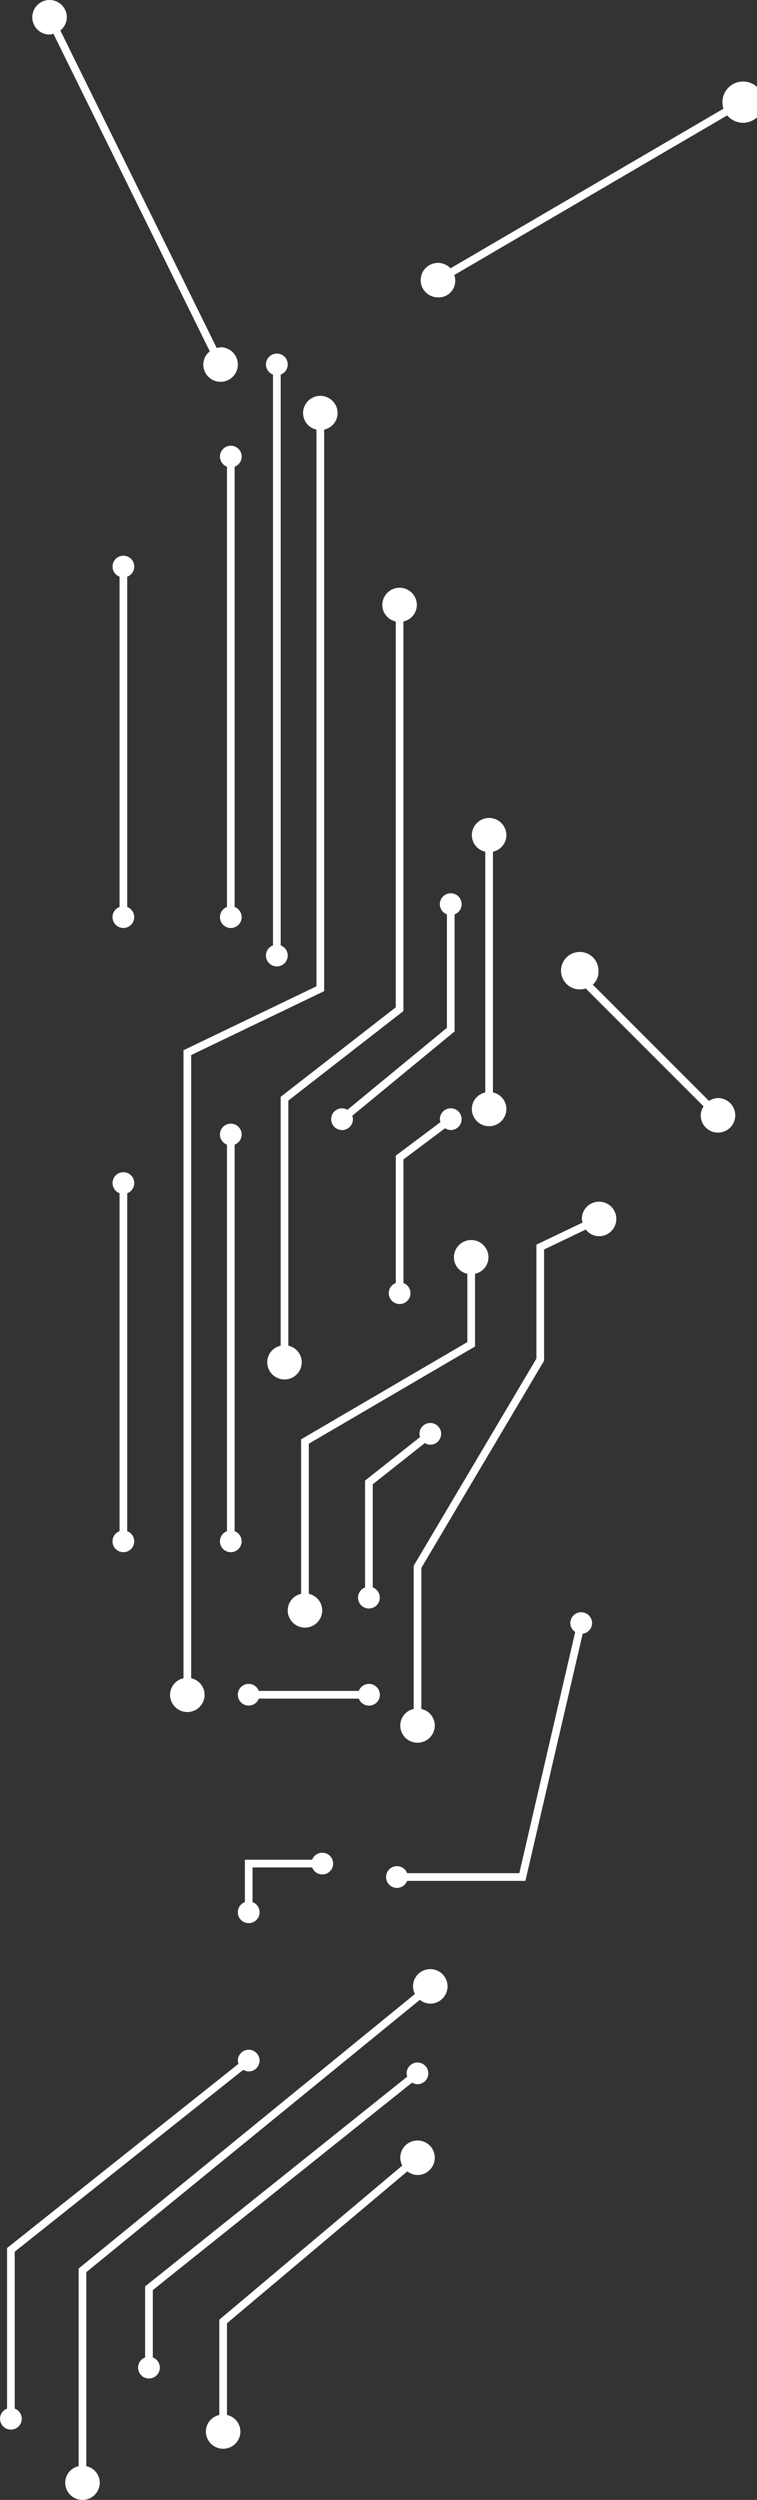 <svg xmlns="http://www.w3.org/2000/svg" width="146.53" height="483.769" viewBox="0 0 146.53 483.769">
  <rect x="0" y="0" width="146.53" height="483.769" fill="#333333" stroke="none"/>
  <defs>
    <style>
      .cls-1 {
        fill: #fff;
      }
    </style>
  </defs>
  <g id="SciFI" transform="translate(337.081 840.22) rotate(180)">
    <path id="Path_1259" data-name="Path 1259" class="cls-1" d="M225.282,358.533a2.1,2.1,0,1,0,0,1.485h13.024v-8.193a2.105,2.105,0,1,0-1.487,0v6.708Z" transform="translate(51.377 120.315)"/>
    <path id="Path_1260" data-name="Path 1260" class="cls-1" d="M246.246,375.677a3.3,3.3,0,0,0,2.6-3.194,3.341,3.341,0,0,0-6.682,0,3.3,3.3,0,0,0,2.6,3.194v29.054l-32.175,18.81v14.067a3.294,3.294,0,0,0-2.6,3.191,3.342,3.342,0,0,0,6.684,0,3.294,3.294,0,0,0-2.6-3.191V424.393l32.176-18.812Z" transform="translate(32.545 156.114)"/>
    <path id="Path_1261" data-name="Path 1261" class="cls-1" d="M216.563,402.534a2.059,2.059,0,0,0-1.051-.321,2.1,2.1,0,1,0,2.1,2.1,2.066,2.066,0,0,0-.123-.618l10.646-8.428V374.588a2.105,2.105,0,1,0-1.487,0v19.965Z" transform="translate(38.28 158.439)"/>
    <path id="Path_1263" data-name="Path 1263" class="cls-1" d="M234.048,409.046a2.047,2.047,0,0,0,1.022.3,2.105,2.105,0,1,0-2.105-2.105,2.076,2.076,0,0,0,.134.661L213.559,424l-.27.222v22.653a2.108,2.108,0,1,0,1.484,0V424.918Z" transform="translate(35.801 216.401)"/>
    <path id="Path_1264" data-name="Path 1264" class="cls-1" d="M215.129,426.57a2.044,2.044,0,0,0-1.1-.356,2.105,2.105,0,1,0,2.105,2.1,1.98,1.98,0,0,0-.115-.564l8.653-6.489V396.612a2.1,2.1,0,1,0-1.485,0v23.913Z" transform="translate(35.801 195.325)"/>
    <path id="Path_1269" data-name="Path 1269" class="cls-1" d="M217.211,369.386a3.342,3.342,0,0,0,3.341-3.344,3.26,3.26,0,0,0-.4-1.5l35.423-29.832v-18.44a3.294,3.294,0,0,0,2.6-3.191,3.342,3.342,0,0,0-6.684,0,3.294,3.294,0,0,0,2.6,3.191v17.75l-34.912,29.4a3.255,3.255,0,0,0-1.969-.714,3.342,3.342,0,0,0,0,6.684Z" transform="translate(39.055 56.618)"/>
    <path id="Path_1270" data-name="Path 1270" class="cls-1" d="M216.286,408.752a3.34,3.34,0,0,0,3.341-3.341,3.272,3.272,0,0,0-.375-1.466l64.827-52.908.273-.222V312.568a3.3,3.3,0,0,0,2.6-3.191,3.342,3.342,0,1,0-6.684,0,3.3,3.3,0,0,0,2.6,3.191v37.544l-64.568,52.7a3.278,3.278,0,0,0-2.011-.741,3.341,3.341,0,0,0,0,6.682Z" transform="translate(37.506 50.417)"/>
    <path id="Path_1275" data-name="Path 1275" class="cls-1" d="M204.071,465.512a3.34,3.34,0,0,0,3.341-3.341,3.12,3.12,0,0,0-.142-.706L216.2,457.2V435.148l23.656-39.922.1-.174V367.346a3.29,3.29,0,0,0,2.6-3.191,3.341,3.341,0,1,0-6.682,0,3.29,3.29,0,0,0,2.6,3.191v27.3l-23.656,39.924-.1.174V456.26l-8.07,3.86a3.28,3.28,0,0,0-2.573-1.289,3.341,3.341,0,1,0,0,6.682Z" transform="translate(17.048 142.166)"/>
    <path id="Path_1276" data-name="Path 1276" class="cls-1" d="M195.465,411.637a3.255,3.255,0,0,0,1.739-.556l22.5,22.5a3.3,3.3,0,0,0-1.094,2.439,3.624,3.624,0,1,0,2.466-3.167L198.252,410.03a3.244,3.244,0,0,0,.556-1.733,3.342,3.342,0,1,0-3.344,3.341Z" transform="translate(2.635 216.091)"/>
    <path id="Path_1277" data-name="Path 1277" class="cls-1" d="M215.37,408.757a3.341,3.341,0,1,0-6.682,0,3.29,3.29,0,0,0,2.6,3.191v46.587a3.292,3.292,0,0,0-2.6,3.191,3.341,3.341,0,1,0,6.682,0,3.29,3.29,0,0,0-2.6-3.191V411.948A3.29,3.29,0,0,0,215.37,408.757Z" transform="translate(30.376 216.867)"/>
    <path id="Path_1278" data-name="Path 1278" class="cls-1" d="M224.987,611.2V503.471l25.74-12.374V369.567a3.292,3.292,0,0,0,2.6-3.191,3.342,3.342,0,0,0-6.684,0,3.292,3.292,0,0,0,2.6,3.191v120.6L223.5,502.535V611.2a3.294,3.294,0,0,0-2.6,3.191,3.341,3.341,0,1,0,6.682,0A3.294,3.294,0,0,0,224.987,611.2Z" transform="translate(50.834 145.886)"/>
    <path id="Path_1279" data-name="Path 1279" class="cls-1" d="M219.25,533.774v-74.66l22.279-17.328v-48.16a3.29,3.29,0,0,0,2.6-3.191,3.341,3.341,0,0,0-6.682,0,3.29,3.29,0,0,0,2.6,3.191v47.435l-22.276,17.325v75.387a3.294,3.294,0,0,0-2.6,3.191,3.342,3.342,0,0,0,6.684,0A3.294,3.294,0,0,0,219.25,533.774Z" transform="translate(41.224 186.181)"/>
    <path id="Path_1280" data-name="Path 1280" class="cls-1" d="M252.307,465.379a3.206,3.206,0,0,0-3.146,4.32l-52.847,30.9a3.991,3.991,0,1,0,.722,1.295L249.884,471a3.334,3.334,0,1,0,2.423-5.617Z" transform="translate(0 317.295)"/>
    <path id="Path_1281" data-name="Path 1281" class="cls-1" d="M261.226,529.813a3.341,3.341,0,1,0,3.341-3.341,3.131,3.131,0,0,0-.744.15l-30.276-61.46a3.284,3.284,0,0,0,1.257-2.549,3.342,3.342,0,1,0-3.341,3.341,3.3,3.3,0,0,0,.744-.15l30.276,61.46A3.284,3.284,0,0,0,261.226,529.813Z" transform="translate(62.922 307.066)"/>
    <path id="Path_1285" data-name="Path 1285" class="cls-1" d="M227.843,510.968a2.1,2.1,0,1,0,2.846-1.953v-85.2a2.1,2.1,0,1,0-1.484,0v85.2A2.088,2.088,0,0,0,227.843,510.968Z" transform="translate(62.458 240.889)"/>
    <path id="Path_1286" data-name="Path 1286" class="cls-1" d="M239.824,421.864a2.1,2.1,0,1,0-2.846,1.953v63.912a2.1,2.1,0,1,0,1.484,0V423.817A2.1,2.1,0,0,0,239.824,421.864Z" transform="translate(75.476 240.889)"/>
    <path id="Path_1287" data-name="Path 1287" class="cls-1" d="M228.721,419.088a2.105,2.105,0,1,0-2.849,1.953V531.484a2.105,2.105,0,1,0,1.487,0V421.041A2.1,2.1,0,0,0,228.721,419.088Z" transform="translate(56.877 236.24)"/>
    <path id="Path_1288" data-name="Path 1288" class="cls-1" d="M232.051,376.7a2.1,2.1,0,1,0-2.846,1.955v74.8a2.1,2.1,0,1,0,1.484,0v-74.8A2.1,2.1,0,0,0,232.051,376.7Z" transform="translate(62.458 165.259)"/>
    <path id="Path_1289" data-name="Path 1289" class="cls-1" d="M239.824,376.7a2.1,2.1,0,1,0-2.846,1.955v65.4a2.1,2.1,0,1,0,1.484,0v-65.4A2.1,2.1,0,0,0,239.824,376.7Z" transform="translate(75.476 165.259)"/>
    <path id="Path_1290" data-name="Path 1290" class="cls-1" d="M243.22,367.706a2.1,2.1,0,1,0-1.955-2.849H221.907a2.105,2.105,0,1,0,0,1.487h19.358A2.1,2.1,0,0,0,243.22,367.706Z" transform="translate(45.719 146.661)"/>
    <path id="Path_1294" data-name="Path 1294" class="cls-1" d="M273.948,315.181V345.54L229.7,380.746a2.047,2.047,0,0,0-1.049-.318,2.1,2.1,0,1,0,2.1,2.1,2.019,2.019,0,0,0-.126-.623l44.8-35.65V315.181a2.1,2.1,0,1,0-1.485,0Z" transform="translate(60.287 58.942)"/>
    <path id="Path_1295" data-name="Path 1295" class="cls-1" d="M267.672,318.882v13.034l-50.19,40.155a2.045,2.045,0,0,0-1.046-.318,2.1,2.1,0,1,0,2.105,2.105,2.072,2.072,0,0,0-.128-.631l50.747-40.6V318.882a2.105,2.105,0,1,0-1.487,0Z" transform="translate(39.831 65.141)"/>
    <path id="Path_1297" data-name="Path 1297" class="cls-1" d="M204.593,403.652a2.1,2.1,0,0,0,2.1-2.105,2.07,2.07,0,0,0-.944-1.709l10.817-46.678H238.28a2.105,2.105,0,1,0,0-1.487H215.389L204.3,399.5a2.081,2.081,0,0,0-1.816,2.046A2.1,2.1,0,0,0,204.593,403.652Z" transform="translate(19.992 124.575)"/>
  </g>
</svg>
